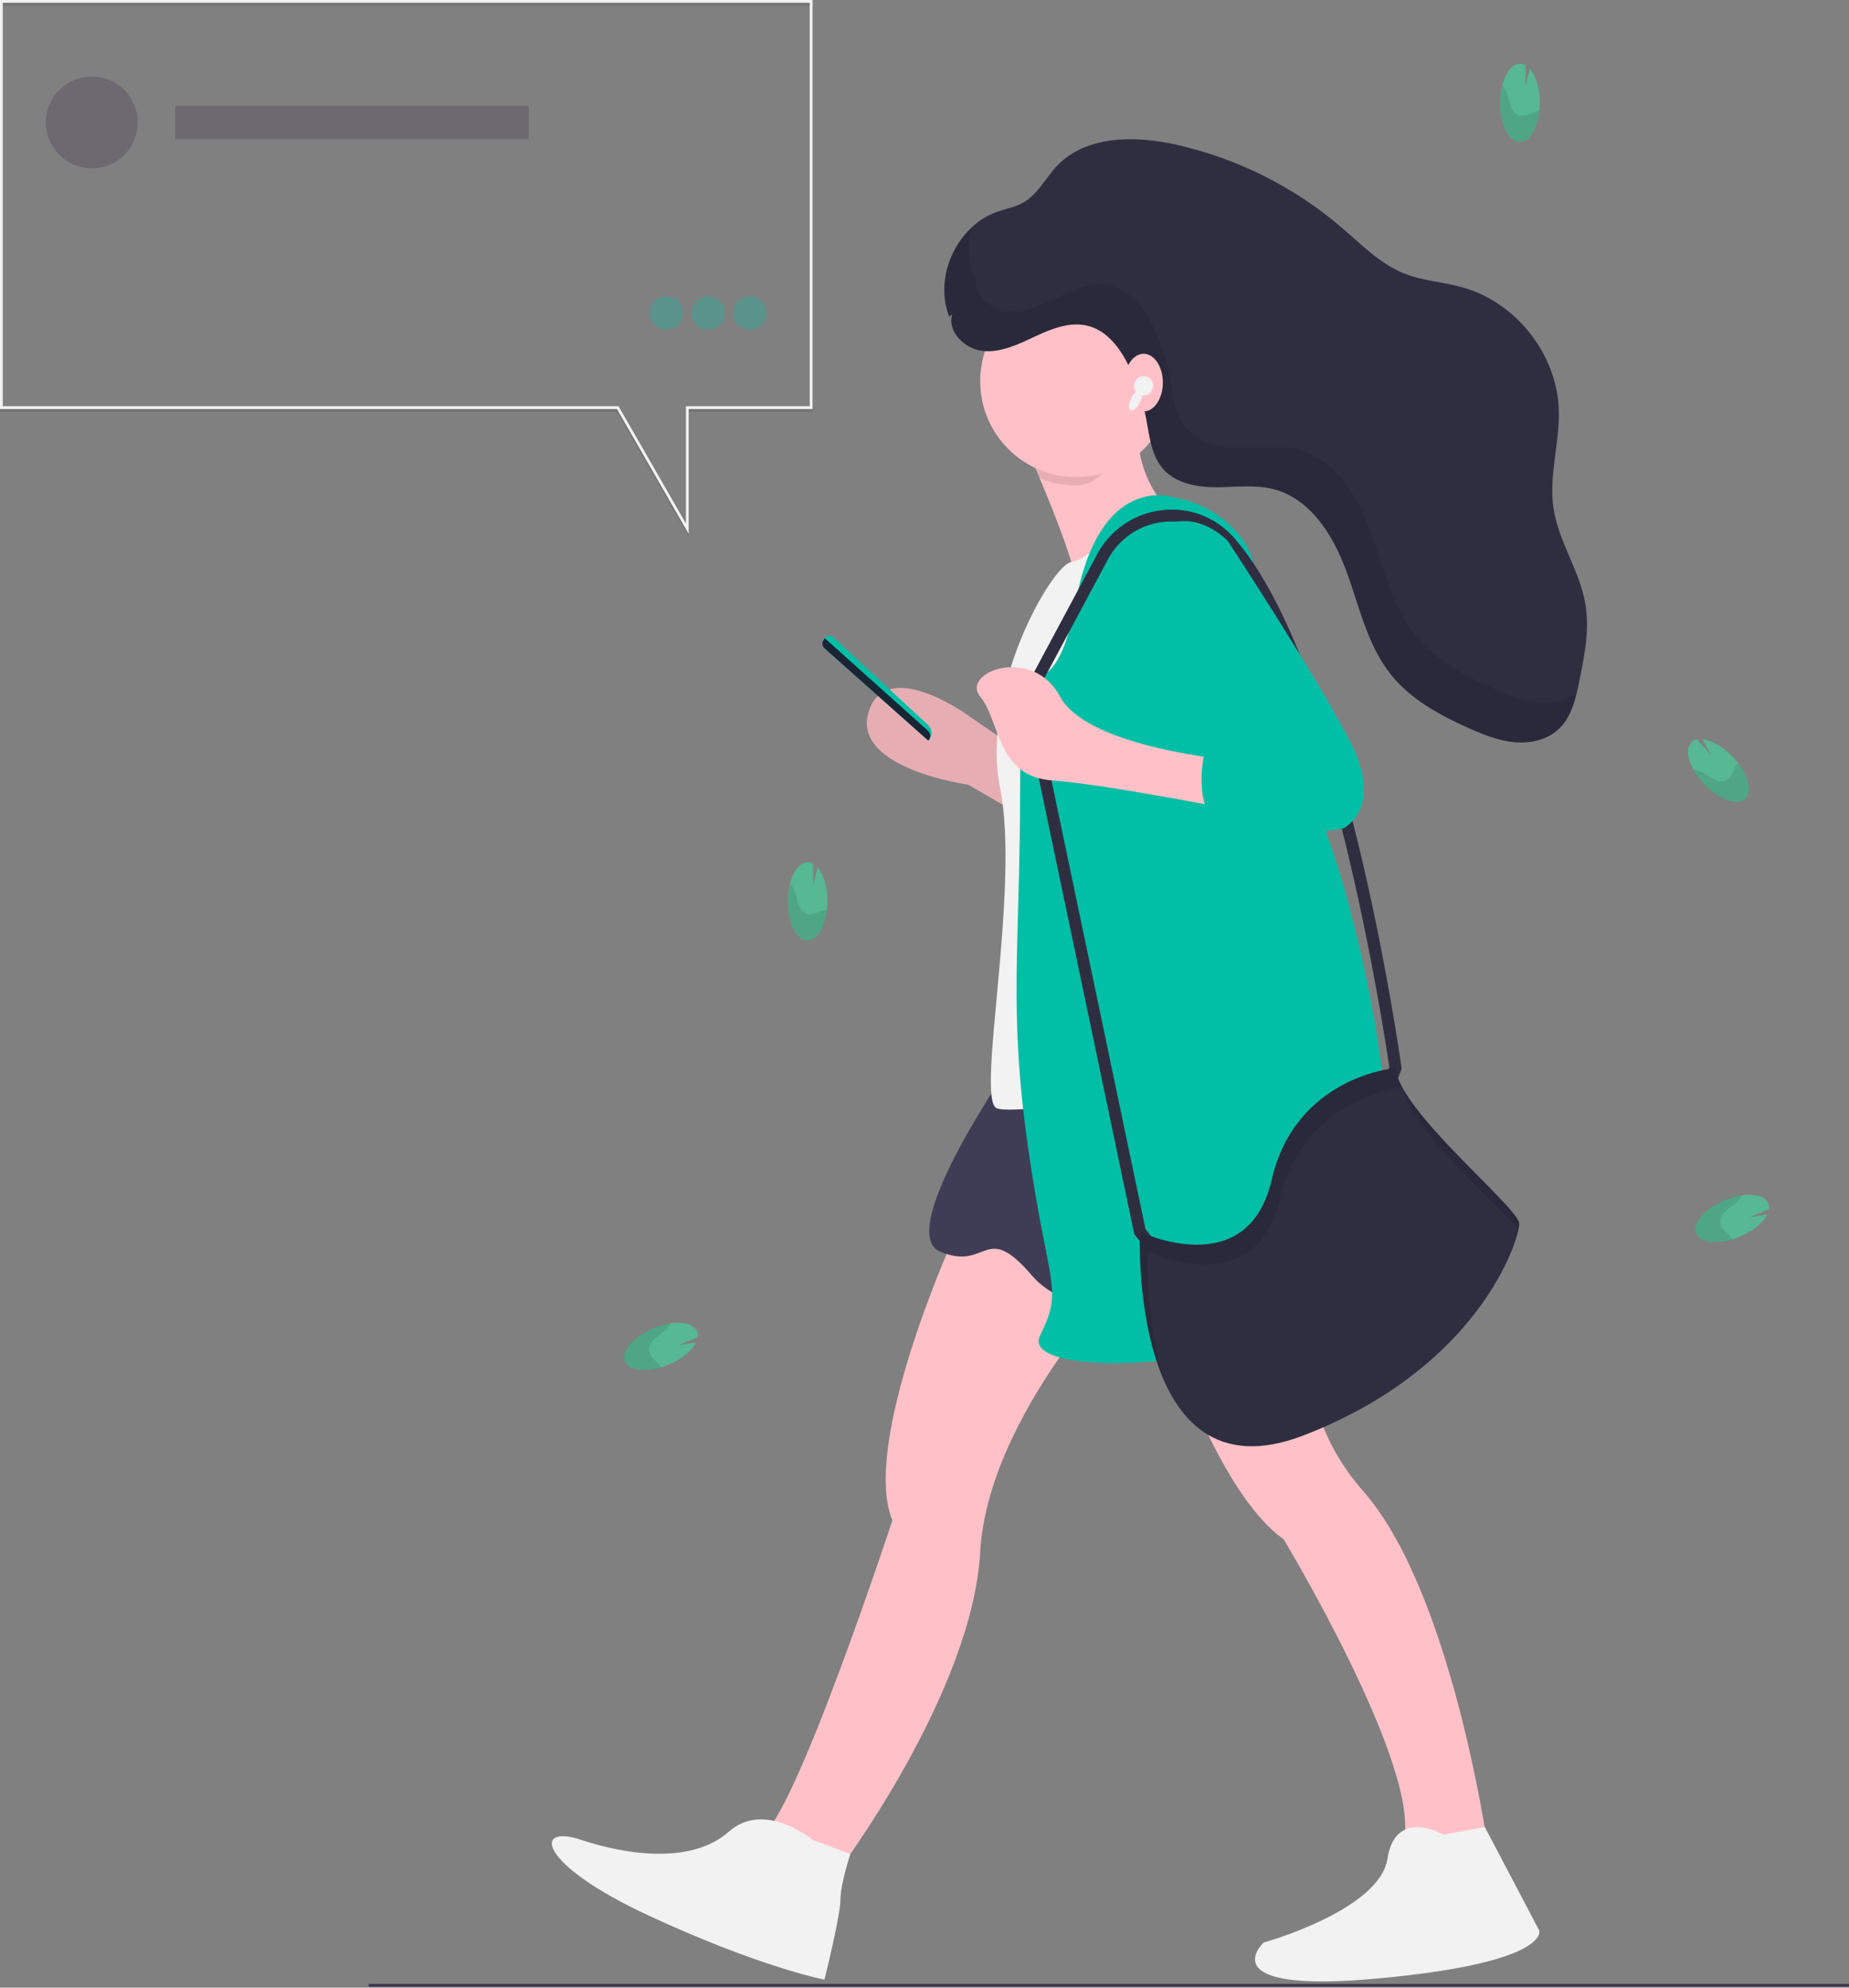 <svg width="200" height="215" viewBox="0 0 200 215" fill="none" xmlns="http://www.w3.org/2000/svg">
<rect x="0" y="0" width="200" height="215" fill="#808080" stroke="none"/>
<g clip-path="url(#clip0)">
<path d="M200 214.598H39.88V214.899H200V214.598Z" fill="#3C354C"/>
<path d="M89.502 97.285C89.466 95.78 89.044 94.519 88.439 93.824L87.961 95.711V93.445C87.751 93.316 87.505 93.258 87.26 93.279C86.083 93.388 85.174 95.365 85.228 97.695C85.282 100.024 86.281 101.827 87.458 101.719C88.635 101.61 89.556 99.624 89.502 97.285Z" fill="#57B894"/>
<path opacity="0.1" d="M89.216 98.42C88.722 98.528 88.244 98.832 87.75 98.892C87.257 98.953 86.715 98.718 86.405 97.956C86.236 97.547 86.152 97.029 86.011 96.581C85.901 96.214 85.718 95.874 85.472 95.582C85.3 96.27 85.223 96.979 85.243 97.688C85.297 100.018 86.297 101.818 87.473 101.709C88.461 101.619 89.258 100.205 89.457 98.381C89.376 98.389 89.296 98.402 89.216 98.42V98.42Z" fill="black"/>
<path d="M187.284 81.727C186.23 80.671 185.047 80.039 184.129 79.952L185.072 81.637L183.521 79.985C183.281 80.036 183.063 80.163 182.898 80.346C182.119 81.249 182.823 83.296 184.47 84.948C186.116 86.6 188.081 87.217 188.858 86.326C189.634 85.436 188.921 83.371 187.284 81.727Z" fill="#57B894"/>
<path opacity="0.1" d="M187.844 82.742C187.561 83.157 187.422 83.708 187.106 84.09C186.79 84.473 186.236 84.677 185.487 84.343C185.081 84.163 184.662 83.844 184.253 83.618C183.921 83.425 183.553 83.304 183.172 83.26C183.523 83.878 183.957 84.446 184.461 84.948C186.107 86.6 188.072 87.218 188.849 86.327C189.499 85.58 189.108 84.012 187.994 82.549C187.939 82.609 187.889 82.674 187.844 82.742Z" fill="black"/>
<path d="M109.911 87.885L104.728 84.876C104.728 84.876 92.202 83.148 93.929 77.102C95.657 71.055 104.298 77.102 104.298 77.102L109.911 80.963V87.885Z" fill="#FFC1C7"/>
<path opacity="0.1" d="M109.911 87.885L104.728 84.876C104.728 84.876 92.202 83.148 93.929 77.102C95.657 71.055 104.298 77.102 104.298 77.102L109.911 80.963V87.885Z" fill="black"/>
<path d="M128.915 57.219C128.915 57.219 116.391 66.29 116.391 63.266C116.391 61.46 114.206 55.883 112.46 51.732C111.305 48.981 110.354 46.853 110.354 46.853L123.296 43.398C122.898 45.491 122.947 47.645 123.44 49.718C124.203 52.843 126.171 55.539 128.915 57.219V57.219Z" fill="#FFC1C7"/>
<path d="M103.01 134.218C103.01 134.218 93.078 156.247 96.53 164.452C96.53 164.452 85.734 197.279 82.278 198.573C78.823 199.868 90.916 202.029 90.916 202.029C90.916 202.029 105.162 183.025 106.02 167.907C106.877 152.789 122.438 137.246 122.438 137.246L103.01 134.218Z" fill="#FFC1C7"/>
<path d="M125.884 143.169C125.884 143.169 131.497 161.312 138.841 166.495C138.841 166.495 153.959 191.545 151.783 199.32C151.783 199.32 160.421 200.617 160.855 199.32C160.855 199.32 156.966 172.108 147.464 161.312C137.962 150.516 142.306 137.547 142.306 137.547L125.884 143.169Z" fill="#FFC1C7"/>
<path d="M87.883 199.007C87.883 199.007 82.7 194.688 78.814 198.143C74.929 201.598 68.015 200.734 62.832 199.007C57.649 197.279 58.083 201.598 70.176 207.211C82.269 212.825 89.18 214.134 89.18 214.134C89.18 214.134 90.907 207.211 90.907 205.496C90.907 203.78 91.982 200.539 91.982 200.539L87.883 199.007Z" fill="#F2F2F2"/>
<path d="M156.126 198.456C156.126 198.456 150.944 195.446 150.08 201.047C149.216 206.649 136.689 210.119 136.689 210.119C136.689 210.119 130.643 215.732 149.216 213.995C167.789 212.259 166.492 208.813 166.492 208.813L160.611 197.634L156.126 198.456Z" fill="#F2F2F2"/>
<path d="M109.911 114.233C109.911 114.233 96.521 133.237 101.704 135.395C106.886 137.553 106.456 131.939 111.636 137.986C116.816 144.033 130.209 140.996 131.937 139.714C133.664 138.431 137.983 132.791 141.439 133.237C144.894 133.682 135.816 111.208 135.816 111.208L109.911 114.233Z" fill="#3F3D56"/>
<path opacity="0.1" d="M122.272 47.855C120.424 49.58 119.118 52.506 116.391 52.506C115.043 52.508 113.707 52.245 112.46 51.732C111.305 48.981 110.354 46.853 110.354 46.853L123.296 43.398C122.874 45.872 121.83 46.098 122.272 47.855Z" fill="black"/>
<path d="M116.391 51.603C122.116 51.603 126.757 46.962 126.757 41.237C126.757 35.513 122.116 30.872 116.391 30.872C110.666 30.872 106.026 35.513 106.026 41.237C106.026 46.962 110.666 51.603 116.391 51.603Z" fill="#FFC1C7"/>
<path d="M122.438 55.925C122.438 55.925 117.959 60.47 115.88 60.789C113.8 61.108 106.02 74.495 108.184 85.294C110.348 96.093 105.592 118.552 107.753 119.847C109.914 121.141 144.473 115.097 144.473 115.097L122.438 55.925Z" fill="#F2F2F2"/>
<path d="M126.757 53.764C126.757 53.764 118.983 51.172 116.391 64.993C113.8 78.814 110.345 67.154 110.345 84.858C110.345 102.561 109.047 109.047 111.208 124.162C113.369 139.277 115.094 139.28 112.503 144.463C109.911 149.646 140.144 148.352 147.488 138.417C154.832 128.481 145.327 91.338 141.442 85.721C137.556 80.105 137.553 62.832 134.519 58.513C133.613 57.239 132.458 56.161 131.124 55.345C129.79 54.528 128.304 53.991 126.757 53.764V53.764Z" fill="#00BFA6"/>
<path d="M126.525 138.305L122.7 133.52L110.489 75.245L118.697 59.925C119.39 58.63 120.387 57.522 121.602 56.696C122.817 55.871 124.214 55.352 125.673 55.184C127.125 55.006 128.597 55.187 129.962 55.712C131.327 56.237 132.541 57.089 133.499 58.194C145.379 71.72 151.341 113.661 151.588 115.44L151.612 115.609L150.408 118.742L144.087 132.909L126.525 138.305ZM123.904 132.954L126.986 136.807L143.13 131.828L149.198 118.23L150.278 115.44C149.851 112.497 143.78 71.85 132.521 59.034C131.689 58.094 130.643 57.369 129.471 56.921C128.299 56.473 127.035 56.315 125.789 56.461C124.543 56.607 123.35 57.053 122.313 57.76C121.276 58.467 120.426 59.414 119.835 60.521L111.853 75.428L123.904 132.954Z" fill="#2F2E41"/>
<path d="M100.409 80.111L89.186 70.128C89.065 70.019 88.987 69.871 88.967 69.709C88.946 69.548 88.984 69.385 89.075 69.249L89.213 69.038C89.261 68.963 89.325 68.9 89.401 68.853C89.476 68.806 89.561 68.776 89.649 68.766C89.738 68.755 89.827 68.765 89.912 68.793C89.996 68.822 90.073 68.868 90.137 68.93L100.37 78.411C100.488 78.518 100.583 78.648 100.649 78.792C100.715 78.937 100.751 79.094 100.754 79.253C100.758 79.412 100.729 79.57 100.67 79.718C100.611 79.865 100.522 79.999 100.409 80.111V80.111Z" fill="#00BFA6"/>
<path d="M100.409 80.112L89.186 70.128C89.065 70.019 88.987 69.871 88.967 69.709C88.946 69.548 88.984 69.385 89.075 69.249L89.213 69.039L100.382 79.055C100.456 79.121 100.516 79.201 100.557 79.291C100.599 79.381 100.622 79.478 100.624 79.578C100.627 79.677 100.609 79.775 100.572 79.867C100.535 79.959 100.48 80.042 100.409 80.112V80.112Z" fill="#192534"/>
<path d="M133.667 82.269C133.667 82.269 117.685 80.975 114.664 75.347C111.642 69.719 103.865 72.755 106.026 75.347C108.187 77.938 107.753 83.985 113.8 84.418C119.846 84.852 134.962 87.886 134.962 87.886L133.667 82.269Z" fill="#FFC1C7"/>
<path d="M150.944 115.527C150.944 115.527 140.144 116.391 137.553 127.621C134.962 138.85 123.302 133.237 123.302 133.237C123.302 133.237 122.004 162.606 141.008 155.265C160.012 147.925 164.334 134.101 164.334 132.373C164.334 130.645 151.377 120.28 150.944 115.527Z" fill="#2F2E41"/>
<path opacity="0.1" d="M124.165 135.395C124.165 135.395 135.816 141.011 138.417 129.782C140.885 119.085 150.79 117.794 151.729 117.694C151.324 117.032 151.057 116.295 150.944 115.527C150.944 115.527 140.144 116.391 137.553 127.621C134.962 138.85 123.302 133.237 123.302 133.237C123.302 133.237 122.88 142.823 126.062 149.673C123.825 143.133 124.165 135.395 124.165 135.395Z" fill="black"/>
<path opacity="0.1" d="M164.241 133.033C164.292 132.819 164.323 132.601 164.334 132.382C164.334 130.905 154.85 123.1 151.84 117.902C152.479 121.917 161.291 129.577 164.241 133.033Z" fill="black"/>
<path d="M103.01 33.965C102.408 35.856 104.355 37.767 106.32 37.965C108.286 38.164 110.191 37.222 111.991 36.379C113.791 35.536 115.801 34.748 117.725 35.26C119.831 35.816 121.234 37.776 122.17 39.732C122.987 41.443 123.583 43.252 123.943 45.114C124.328 47.106 124.506 49.297 125.875 50.802C127.244 52.307 129.517 52.713 131.594 52.704C133.67 52.695 135.771 52.403 137.773 52.915C141.746 53.95 144.205 57.908 145.622 61.752C147.04 65.595 147.892 69.782 150.459 72.981C152.599 75.654 155.72 77.348 158.847 78.754C160.424 79.461 162.059 80.12 163.78 80.283C165.502 80.445 167.35 80.045 168.596 78.865C170.001 77.547 170.453 75.537 170.835 73.652C171.392 70.919 171.949 68.111 171.488 65.357C170.886 61.746 168.566 58.57 168.033 54.944C167.515 51.416 168.734 47.856 168.611 44.292C168.403 38.327 164.012 32.734 158.254 31.1C156.147 30.498 153.935 30.39 151.913 29.595C149.276 28.545 147.244 26.432 145.089 24.587C139.939 20.187 133.789 17.115 127.178 15.639C122.742 14.655 117.493 14.64 114.357 17.917C113.083 19.251 112.25 21.053 110.624 21.944C109.791 22.405 108.834 22.57 107.937 22.88C103.506 24.403 100.96 29.923 102.679 34.269" fill="#2F2E41"/>
<path opacity="0.1" d="M166.387 75.964C164.665 75.801 163.031 75.142 161.454 74.435C158.326 73.029 155.208 71.335 153.065 68.662C150.498 65.463 149.643 61.279 148.229 57.432C146.814 53.586 144.352 49.631 140.379 48.596C138.378 48.072 136.268 48.376 134.2 48.385C132.132 48.394 129.881 48.012 128.481 46.483C127.082 44.954 126.934 42.787 126.549 40.794C126.19 38.932 125.594 37.124 124.776 35.413C123.84 33.457 122.432 31.5 120.331 30.94C118.408 30.429 116.397 31.217 114.597 32.06C112.798 32.903 110.907 33.845 108.927 33.646C106.946 33.448 105.014 31.539 105.616 29.646L105.315 29.947C104.668 28.244 104.596 26.376 105.111 24.629C102.561 27.022 101.421 30.98 102.721 34.26L103.022 33.959C102.42 35.849 104.367 37.761 106.332 37.959C108.298 38.158 110.203 37.216 112.003 36.373C113.803 35.53 115.813 34.742 117.737 35.253C119.843 35.81 121.246 37.77 122.182 39.726C122.999 41.437 123.595 43.246 123.955 45.108C124.34 47.1 124.518 49.291 125.887 50.796C127.257 52.301 129.529 52.707 131.606 52.698C133.682 52.689 135.783 52.397 137.785 52.909C141.758 53.944 144.217 57.902 145.634 61.745C147.052 65.589 147.904 69.776 150.471 72.975C152.611 75.648 155.732 77.342 158.859 78.748C160.436 79.455 162.071 80.114 163.792 80.277C165.514 80.439 167.362 80.039 168.608 78.859C169.667 77.866 170.185 76.475 170.54 75.043C169.296 75.801 167.835 76.125 166.387 75.964Z" fill="black"/>
<path d="M122.438 59.811C122.438 59.811 121.141 69.313 125.893 71.474C130.646 73.635 134.098 80.963 134.098 80.963L130.212 81.827C130.212 81.827 128.915 87.874 132.37 89.602C135.826 91.329 145.327 89.602 145.327 89.602C145.327 89.602 149.649 87.441 146.191 80.53C142.733 73.62 132.807 58.517 132.807 58.517C132.807 58.517 127.621 52.9 122.438 59.811Z" fill="#00BFA6"/>
<path d="M123.702 44.502C124.851 44.502 125.782 43.106 125.782 41.384C125.782 39.662 124.851 38.266 123.702 38.266C122.553 38.266 121.622 39.662 121.622 41.384C121.622 43.106 122.553 44.502 123.702 44.502Z" fill="#FFC1C7"/>
<path d="M123.702 42.769C124.275 42.769 124.74 42.304 124.74 41.73C124.74 41.157 124.275 40.692 123.702 40.692C123.128 40.692 122.664 41.157 122.664 41.73C122.664 42.304 123.128 42.769 123.702 42.769Z" fill="#F2F2F2"/>
<path d="M123.3 43.523C123.601 42.925 123.637 42.335 123.38 42.206C123.123 42.077 122.671 42.457 122.37 43.056C122.069 43.654 122.033 44.244 122.29 44.373C122.547 44.502 122.999 44.122 123.3 43.523Z" fill="#F2F2F2"/>
<path d="M166.552 10.904C166.516 9.415 166.095 8.138 165.49 7.443L165.011 9.33V7.064C164.801 6.935 164.555 6.877 164.31 6.898C163.133 7.007 162.224 8.984 162.278 11.314C162.333 13.643 163.332 15.446 164.509 15.338C165.685 15.229 166.606 13.243 166.552 10.904Z" fill="#57B894"/>
<path opacity="0.1" d="M166.266 12.039C165.773 12.148 165.294 12.452 164.801 12.512C164.307 12.572 163.765 12.337 163.455 11.576C163.287 11.167 163.202 10.649 163.061 10.2C162.952 9.834 162.768 9.494 162.522 9.201C162.35 9.89 162.273 10.599 162.293 11.308C162.348 13.638 163.347 15.437 164.524 15.329C165.511 15.239 166.308 13.824 166.507 12C166.426 12.009 166.346 12.022 166.266 12.039V12.039Z" fill="black"/>
<path d="M188.373 133.685C189.737 133.083 190.751 132.202 191.16 131.374L189.249 131.651L191.356 130.796C191.394 130.553 191.354 130.304 191.242 130.086C190.691 129.041 188.515 128.96 186.384 129.905C184.253 130.85 182.971 132.46 183.521 133.517C184.072 134.573 186.239 134.63 188.373 133.685Z" fill="#57B894"/>
<path opacity="0.1" d="M187.224 133.851C186.923 133.439 186.471 133.114 186.227 132.68C185.983 132.247 185.99 131.657 186.573 131.079C186.874 130.778 187.332 130.477 187.69 130.176C187.988 129.936 188.233 129.637 188.409 129.297C187.707 129.405 187.023 129.608 186.375 129.899C184.244 130.844 182.962 132.455 183.512 133.511C183.976 134.387 185.583 134.586 187.347 134.068C187.31 133.993 187.269 133.921 187.224 133.851Z" fill="black"/>
<path d="M72.497 147.531C73.86 146.929 74.874 146.047 75.284 145.219L73.373 145.496L75.479 144.641C75.517 144.398 75.477 144.15 75.365 143.931C74.814 142.886 72.638 142.805 70.507 143.75C68.376 144.695 67.094 146.306 67.645 147.362C68.196 148.418 70.363 148.476 72.497 147.531Z" fill="#57B894"/>
<path opacity="0.1" d="M71.347 147.696C71.046 147.284 70.594 146.959 70.351 146.526C70.107 146.092 70.113 145.502 70.697 144.924C70.998 144.623 71.455 144.322 71.813 144.021C72.112 143.782 72.357 143.482 72.533 143.143C71.83 143.25 71.146 143.453 70.498 143.745C68.367 144.69 67.085 146.3 67.636 147.356C68.099 148.232 69.707 148.431 71.47 147.913C71.433 147.839 71.392 147.766 71.347 147.696Z" fill="black"/>
<path opacity="0.3" d="M57.186 11.437H18.962V15.049H57.186V11.437Z" fill="#3C354C"/>
<path opacity="0.1" d="M74.492 58.05L66.733 44.545H0V0.301H87.886V44.545H74.492V58.05ZM0.301 44.244H66.907L74.191 56.924V44.244H87.585V0.602H0.301V44.244Z" fill="black"/>
<path d="M74.492 57.749L66.733 44.244H0V0H87.886V44.244H74.492V57.749ZM0.301 43.943H66.907L74.191 56.623V43.943H87.585V0.301H0.301V43.943Z" fill="#F2F2F2"/>
<path opacity="0.3" d="M9.932 18.209C12.675 18.209 14.899 15.986 14.899 13.243C14.899 10.5 12.675 8.277 9.932 8.277C7.19 8.277 4.966 10.5 4.966 13.243C4.966 15.986 7.19 18.209 9.932 18.209Z" fill="#3C354C"/>
<path opacity="0.3" d="M72.084 35.666C73.082 35.666 73.89 34.857 73.89 33.86C73.89 32.863 73.082 32.054 72.084 32.054C71.087 32.054 70.278 32.863 70.278 33.86C70.278 34.857 71.087 35.666 72.084 35.666Z" fill="#00BFA6"/>
<path opacity="0.3" d="M76.599 35.666C77.596 35.666 78.405 34.857 78.405 33.86C78.405 32.863 77.596 32.054 76.599 32.054C75.602 32.054 74.793 32.863 74.793 33.86C74.793 34.857 75.602 35.666 76.599 35.666Z" fill="#00BFA6"/>
<path opacity="0.3" d="M81.114 35.666C82.111 35.666 82.919 34.857 82.919 33.86C82.919 32.863 82.111 32.054 81.114 32.054C80.116 32.054 79.308 32.863 79.308 33.86C79.308 34.857 80.116 35.666 81.114 35.666Z" fill="#00BFA6"/>
</g>
<defs>
<clipPath id="clip0">
<rect width="200" height="214.898" fill="white"/>
</clipPath>
</defs>
</svg>

